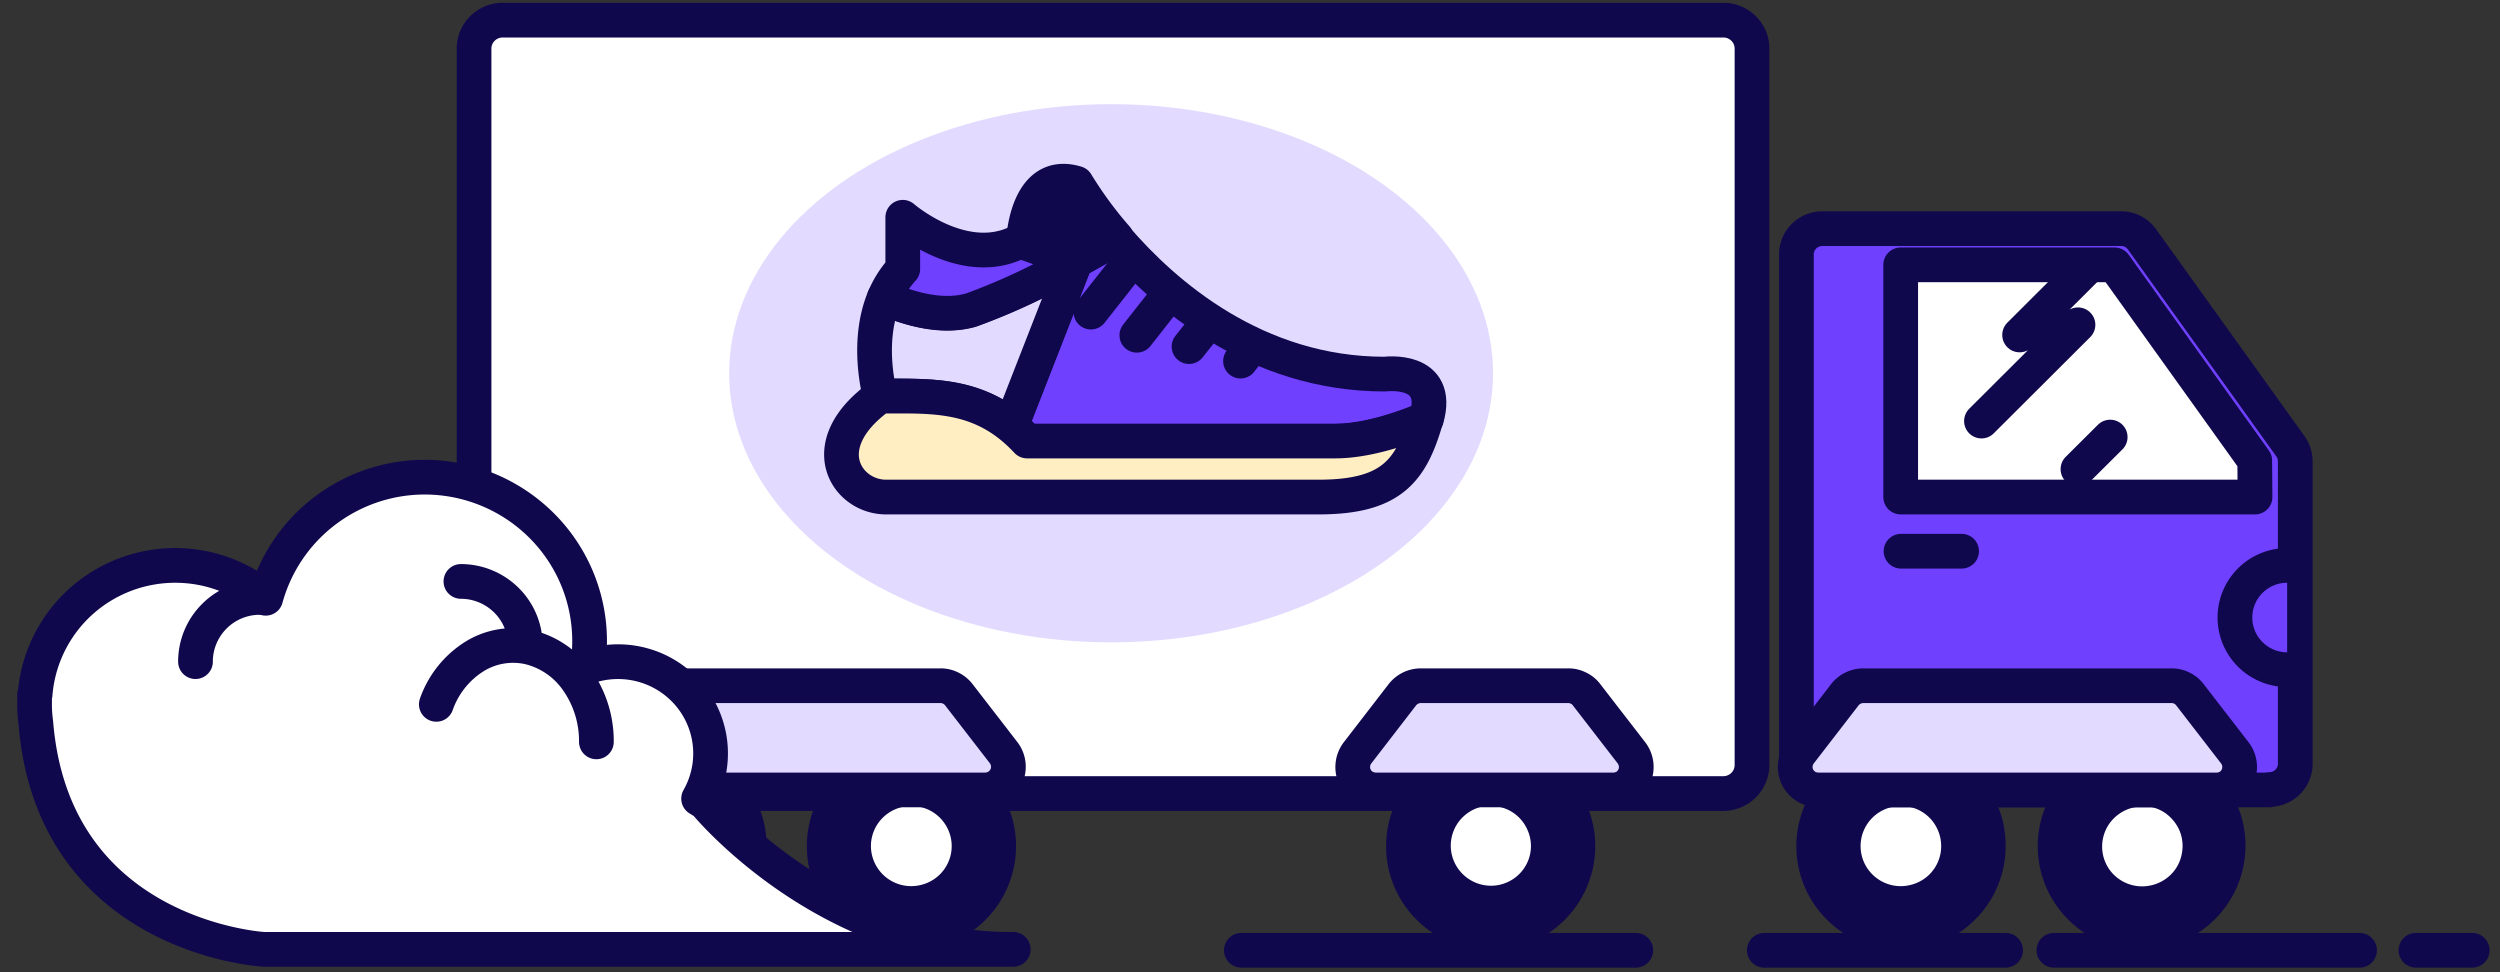 <svg width="144" height="56" viewBox="0 0 144 56" fill="none" xmlns="http://www.w3.org/2000/svg"><rect x="0" y="0" width="144" height="56" fill="#333333" stroke="none"/><path d="M99.258 1.16H28.95a1.662 1.662 0 0 0-1.165.484 1.636 1.636 0 0 0-.48 1.16v41.255a1.626 1.626 0 0 0 .478 1.164 1.652 1.652 0 0 0 1.167.486h70.32a1.662 1.662 0 0 0 1.166-.488c.309-.31.481-.727.479-1.162V2.803a1.622 1.622 0 0 0-.483-1.163 1.65 1.65 0 0 0-1.174-.48z" fill="#fff" stroke="#10084D" stroke-width="2" stroke-linecap="round" stroke-linejoin="round"/><ellipse cx="64" cy="21.5" rx="22" ry="15.5" fill="#E2DBFF"/><path d="M38.133 52.89c.831 0 1.644-.244 2.335-.702a4.175 4.175 0 0 0 1.547-1.87 4.138 4.138 0 0 0-.91-4.544 4.233 4.233 0 0 0-4.58-.904 4.194 4.194 0 0 0-1.885 1.536 4.145 4.145 0 0 0 .522 5.263 4.219 4.219 0 0 0 2.971 1.221z" fill="#fff"/><path d="M38.133 46.423c.575.005 1.128.22 1.552.606a2.297 2.297 0 0 1 .303 3.075 2.33 2.33 0 0 1-1.404.893 2.322 2.322 0 0 1-2.496-1.176 2.295 2.295 0 0 1 .573-2.87 2.34 2.34 0 0 1 1.472-.528zm0-3.692a6.068 6.068 0 0 0-3.348 1.015 5.995 5.995 0 0 0-2.67 5.277 5.97 5.97 0 0 0 .701 2.533 6.022 6.022 0 0 0 1.724 1.994 6.08 6.08 0 0 0 2.417 1.073 6.048 6.048 0 0 0 3.481-.34 6.04 6.04 0 0 0 3.01-2.717 5.966 5.966 0 0 0 .597-3.993 6 6 0 0 0-2.086-3.467 6.086 6.086 0 0 0-3.826-1.375z" fill="#10084D"/><path d="M52.498 52.89a4.226 4.226 0 0 0 2.344-.685 4.177 4.177 0 0 0 1.564-1.863 4.139 4.139 0 0 0-.888-4.555 4.212 4.212 0 0 0-2.151-1.15 4.234 4.234 0 0 0-2.433.23 4.195 4.195 0 0 0-1.891 1.535 4.146 4.146 0 0 0 .507 5.255 4.22 4.22 0 0 0 2.948 1.233z" fill="#fff"/><path d="M52.498 46.423a2.323 2.323 0 0 1 2.143 1.43 2.293 2.293 0 0 1-.504 2.512 2.317 2.317 0 0 1-1.2.632 2.322 2.322 0 0 1-2.495-1.175 2.294 2.294 0 0 1 .568-2.868 2.34 2.34 0 0 1 1.47-.53h.018zm0-3.692a6.067 6.067 0 0 0-3.348 1.015 5.995 5.995 0 0 0-2.562 6.16 6.006 6.006 0 0 0 1.654 3.08 6.01 6.01 0 0 0 2.23 1.408 6.05 6.05 0 0 0 5.131-.504 5.982 5.982 0 0 0 1.907-1.816 5.99 5.99 0 0 0-.75-7.58 6.006 6.006 0 0 0-1.953-1.304 6.046 6.046 0 0 0-2.309-.459z" fill="#10084D"/><path d="M109.499 52.89c.831 0 1.643-.244 2.334-.702a4.176 4.176 0 0 0 1.548-1.87 4.139 4.139 0 0 0-.911-4.544 4.23 4.23 0 0 0-4.579-.904 4.196 4.196 0 0 0-1.886 1.536 4.143 4.143 0 0 0 .523 5.263 4.217 4.217 0 0 0 2.971 1.221z" fill="#fff"/><path d="M109.499 46.423c.459 0 .908.135 1.289.39.381.255.676.617.848 1.04a2.306 2.306 0 0 1-.498 2.512 2.334 2.334 0 0 1-1.201.632 2.294 2.294 0 0 1-1.339-.131 2.326 2.326 0 0 1-1.039-.852 2.3 2.3 0 0 1 .289-2.91 2.337 2.337 0 0 1 1.639-.68h.012zm0-3.692a6.036 6.036 0 0 0-3.352 1.01 5.972 5.972 0 0 0-2.213 2.694 5.966 5.966 0 0 0 1.97 7.116 6.07 6.07 0 0 0 2.418 1.072 6.09 6.09 0 0 0 2.645-.07 6.053 6.053 0 0 0 2.36-1.185 5.997 5.997 0 0 0 1.624-2.072c.38-.802.576-1.677.574-2.562a5.939 5.939 0 0 0-1.741-4.242 5.998 5.998 0 0 0-1.953-1.303 6.044 6.044 0 0 0-2.308-.458h-.024z" fill="#10084D"/><path d="M85.866 52.89c.831 0 1.643-.244 2.334-.702a4.175 4.175 0 0 0 1.548-1.87 4.138 4.138 0 0 0-.91-4.544 4.233 4.233 0 0 0-4.58-.904 4.194 4.194 0 0 0-1.886 1.536 4.145 4.145 0 0 0 .523 5.263 4.219 4.219 0 0 0 2.97 1.221z" fill="#fff"/><path d="M85.867 46.423a2.293 2.293 0 0 1 2.137 1.43c.178.42.224.886.132 1.333-.09.44-.31.844-.63 1.162-.32.318-.727.535-1.17.625a2.322 2.322 0 0 1-2.496-1.176 2.294 2.294 0 0 1 .573-2.87 2.34 2.34 0 0 1 1.472-.528l-.018.024zm0-3.692a6.036 6.036 0 0 0-3.352 1.01 5.965 5.965 0 0 0-2.212 2.694 5.964 5.964 0 0 0-.35 3.471 5.995 5.995 0 0 0 1.652 3.08 6.01 6.01 0 0 0 2.23 1.408 6.05 6.05 0 0 0 5.131-.504 5.982 5.982 0 0 0 1.907-1.816 5.99 5.99 0 0 0-.75-7.58c-.557-.558-1.22-1-1.95-1.303a6.044 6.044 0 0 0-2.306-.46z" fill="#10084D"/><path d="M123.402 52.89a4.226 4.226 0 0 0 2.343-.688 4.178 4.178 0 0 0 1.561-1.864 4.14 4.14 0 0 0-.892-4.553 4.234 4.234 0 0 0-4.583-.917 4.195 4.195 0 0 0-1.89 1.535 4.146 4.146 0 0 0-.711 2.319c0 1.1.439 2.156 1.221 2.937a4.216 4.216 0 0 0 2.951 1.231z" fill="#fff"/><path d="M123.401 46.423c.457.001.904.136 1.285.387.381.259.679.62.858 1.042.174.423.218.887.126 1.334a2.252 2.252 0 0 1-.63 1.191 2.335 2.335 0 0 1-1.201.632 2.29 2.29 0 0 1-1.338-.131 2.299 2.299 0 0 1-1.039-.852 2.298 2.298 0 0 1 .744-3.239c.357-.214.766-.33 1.183-.334l.012-.03zm0-3.692a6.042 6.042 0 0 0-3.352 1.01 5.963 5.963 0 0 0-2.212 2.694 5.966 5.966 0 0 0 .244 5.122 6.026 6.026 0 0 0 1.725 1.994 6.08 6.08 0 0 0 2.419 1.072 6.097 6.097 0 0 0 4.713-1.12 6.03 6.03 0 0 0 1.628-1.85 5.962 5.962 0 0 0-.745-6.917 6.036 6.036 0 0 0-1.985-1.467 6.087 6.087 0 0 0-2.411-.556l-.024.018z" fill="#10084D"/><path d="M130.713 45.5h-25.746a1.507 1.507 0 0 1-1.059-.436 1.466 1.466 0 0 1-.435-1.053V14.654c0-.393.157-.77.437-1.049a1.503 1.503 0 0 1 1.057-.434h17.204a1.42 1.42 0 0 1 .678.16c.213.108.397.266.534.46l8.542 11.91c.182.254.28.557.282.869v17.418a1.464 1.464 0 0 1-.435 1.052 1.496 1.496 0 0 1-1.059.437v.023z" fill="#7040FF" stroke="#10084D" stroke-width="2" stroke-linecap="round" stroke-linejoin="round"/><path d="M56.741 45.5h-22.9a1.334 1.334 0 0 1-.69-.196 1.343 1.343 0 0 1-.493-.542 1.313 1.313 0 0 1 .145-1.4l2.58-3.346a1.335 1.335 0 0 1 1.069-.518H54.16c.208-.004.415.043.6.137.184.089.345.22.468.38l2.587 3.347a1.34 1.34 0 0 1 .202 1.224 1.333 1.333 0 0 1-.724.797c-.17.076-.354.116-.54.117h-.012zm70.898 0h-22.9a1.37 1.37 0 0 1-.709-.196 1.388 1.388 0 0 1-.492-.542 1.318 1.318 0 0 1-.126-.72 1.33 1.33 0 0 1 .27-.68l2.582-3.346a1.351 1.351 0 0 1 1.068-.518h17.738a1.25 1.25 0 0 1 .6.137c.185.087.346.218.468.38l2.587 3.347a1.342 1.342 0 0 1 .15 1.392c-.106.222-.272.41-.48.544-.226.14-.489.21-.756.202zm-34.754 0H79.253c-.25 0-.495-.067-.709-.196a1.308 1.308 0 0 1-.618-1.262 1.33 1.33 0 0 1 .27-.68l2.581-3.346c.126-.16.286-.29.468-.381.187-.091.393-.138.6-.137h8.47c.209-.005.415.042.6.137a1.2 1.2 0 0 1 .469.38l2.587 3.347a1.346 1.346 0 0 1 .15 1.392c-.106.222-.272.41-.48.544-.227.14-.49.21-.756.202z" fill="#E2DBFF" stroke="#10084D" stroke-width="2" stroke-linecap="round" stroke-linejoin="round"/><path d="M129.89 28.63h-20.41V15.255h12.318l8.074 11.273.018 2.102zM40.62 46.233L40.24 46a5.252 5.252 0 0 0-.552-5.992 5.335 5.335 0 0 0-2.672-1.705 5.371 5.371 0 0 0-3.175.105 9.08 9.08 0 0 0 .12-1.453 9.395 9.395 0 0 0-2.336-6.228 9.536 9.536 0 0 0-5.893-3.157 9.49 9.49 0 0 0-6.513 1.495 9.472 9.472 0 0 0-3.914 5.395 8.102 8.102 0 0 0-2.908-1.56 8.14 8.14 0 0 0-6.424.787 8.056 8.056 0 0 0-3.952 6.317h-.03v.595c0 .343.024.685.072 1.025.997 12.398 13.134 13.059 13.134 13.059h43.165c-10.805.053-17.744-8.45-17.744-8.45z" fill="#fff" stroke="#10084D" stroke-width="2" stroke-linecap="round" stroke-linejoin="round"/><path d="M25.133 40.57a5.325 5.325 0 0 1 2.179-2.746 4.222 4.222 0 0 1 3.193-.536 4.747 4.747 0 0 1 2.767 1.93 6.088 6.088 0 0 1 1.08 3.513m-7.803-9.241c.986.002 1.93.394 2.626 1.087a3.677 3.677 0 0 1 1.084 2.61m-18.999.923c0-.98.39-1.92 1.086-2.614a3.688 3.688 0 0 1 2.617-1.084M109.5 31.75h3.488" stroke="#10084D" stroke-width="2" stroke-linecap="round" stroke-linejoin="round"/><path d="M131.739 38.575a3.025 3.025 0 0 1-2.125-.882 3 3 0 0 1-.882-2.123 3 3 0 0 1 1.856-2.773c.365-.152.756-.23 1.151-.23" fill="#7040FF"/><path d="M131.739 38.575a3.025 3.025 0 0 1-2.125-.882 3 3 0 0 1-.882-2.123 3 3 0 0 1 1.856-2.773c.365-.152.756-.23 1.151-.23m-11.585-17.091l-3.824 3.817m3.361-.584l-5.558 5.544m7.413.923l-1.855 1.846M71.502 54.736h22.72m7.403 0h13.896m2.784 0h17.605m3.248 0h3.242" stroke="#10084D" stroke-width="2" stroke-linecap="round" stroke-linejoin="round"/><path d="M61.964 15.023l-3.722 9.528c.33.267.642.558.93.87H76.94c2.401 0 5.223-1.293 5.223-1.293.87-3.013-2.401-2.579-2.401-2.579-7.438 0-12.69-4.59-15.481-7.836-.679.399-1.483.857-2.335 1.328l.018-.018z" fill="#7040FF" stroke="#10084D" stroke-width="2" stroke-linecap="round" stroke-linejoin="round"/><path d="M58.962 13.784l-.193.101 3.2 1.138c.852-.47 1.657-.93 2.335-1.328a22.887 22.887 0 0 1-2.305-3.138c-2.84-.864-3.037 3.227-3.037 3.227z" fill="#10084D" stroke="#10084D" stroke-width="2" stroke-linecap="round" stroke-linejoin="round"/><path d="M58.23 24.533l3.721-9.528a36.238 36.238 0 0 1-6.044 2.847c-1.663.47-3.602-.084-4.977-.691-1.098 2.632-.228 5.64-.228 5.64 2.677.017 5.187-.126 7.528 1.732z" fill="#E2DBFF" stroke="#10084D" stroke-width="2" stroke-linecap="round" stroke-linejoin="round"/><path d="M55.908 17.87a36.246 36.246 0 0 0 6.044-2.847l-3.199-1.137C55.548 15.595 52 12.515 52 12.515v2.977a5.657 5.657 0 0 0-1.068 1.674c1.428.619 3.313 1.173 4.976.702z" fill="#7040FF" stroke="#10084D" stroke-width="2" stroke-linecap="round" stroke-linejoin="round"/><path d="M76.93 25.402H59.16a8.917 8.917 0 0 0-.93-.869c-2.341-1.882-4.85-1.715-7.528-1.715-3.907 2.799-1.956 5.812.33 5.812H75.95c4.202 0 5.336-1.507 6.2-4.52 0 0-2.82 1.292-5.222 1.292z" fill="#FFEEC1" stroke="#10084D" stroke-width="2" stroke-linecap="round" stroke-linejoin="round"/><path d="M65.219 14.951l-2.383 3.026m4.547-1.084l-1.902 2.418m4.076-.697l-1.069 1.351m3.668-.065l-.703.9" stroke="#10084D" stroke-width="2" stroke-linecap="round" stroke-linejoin="round"/></svg>